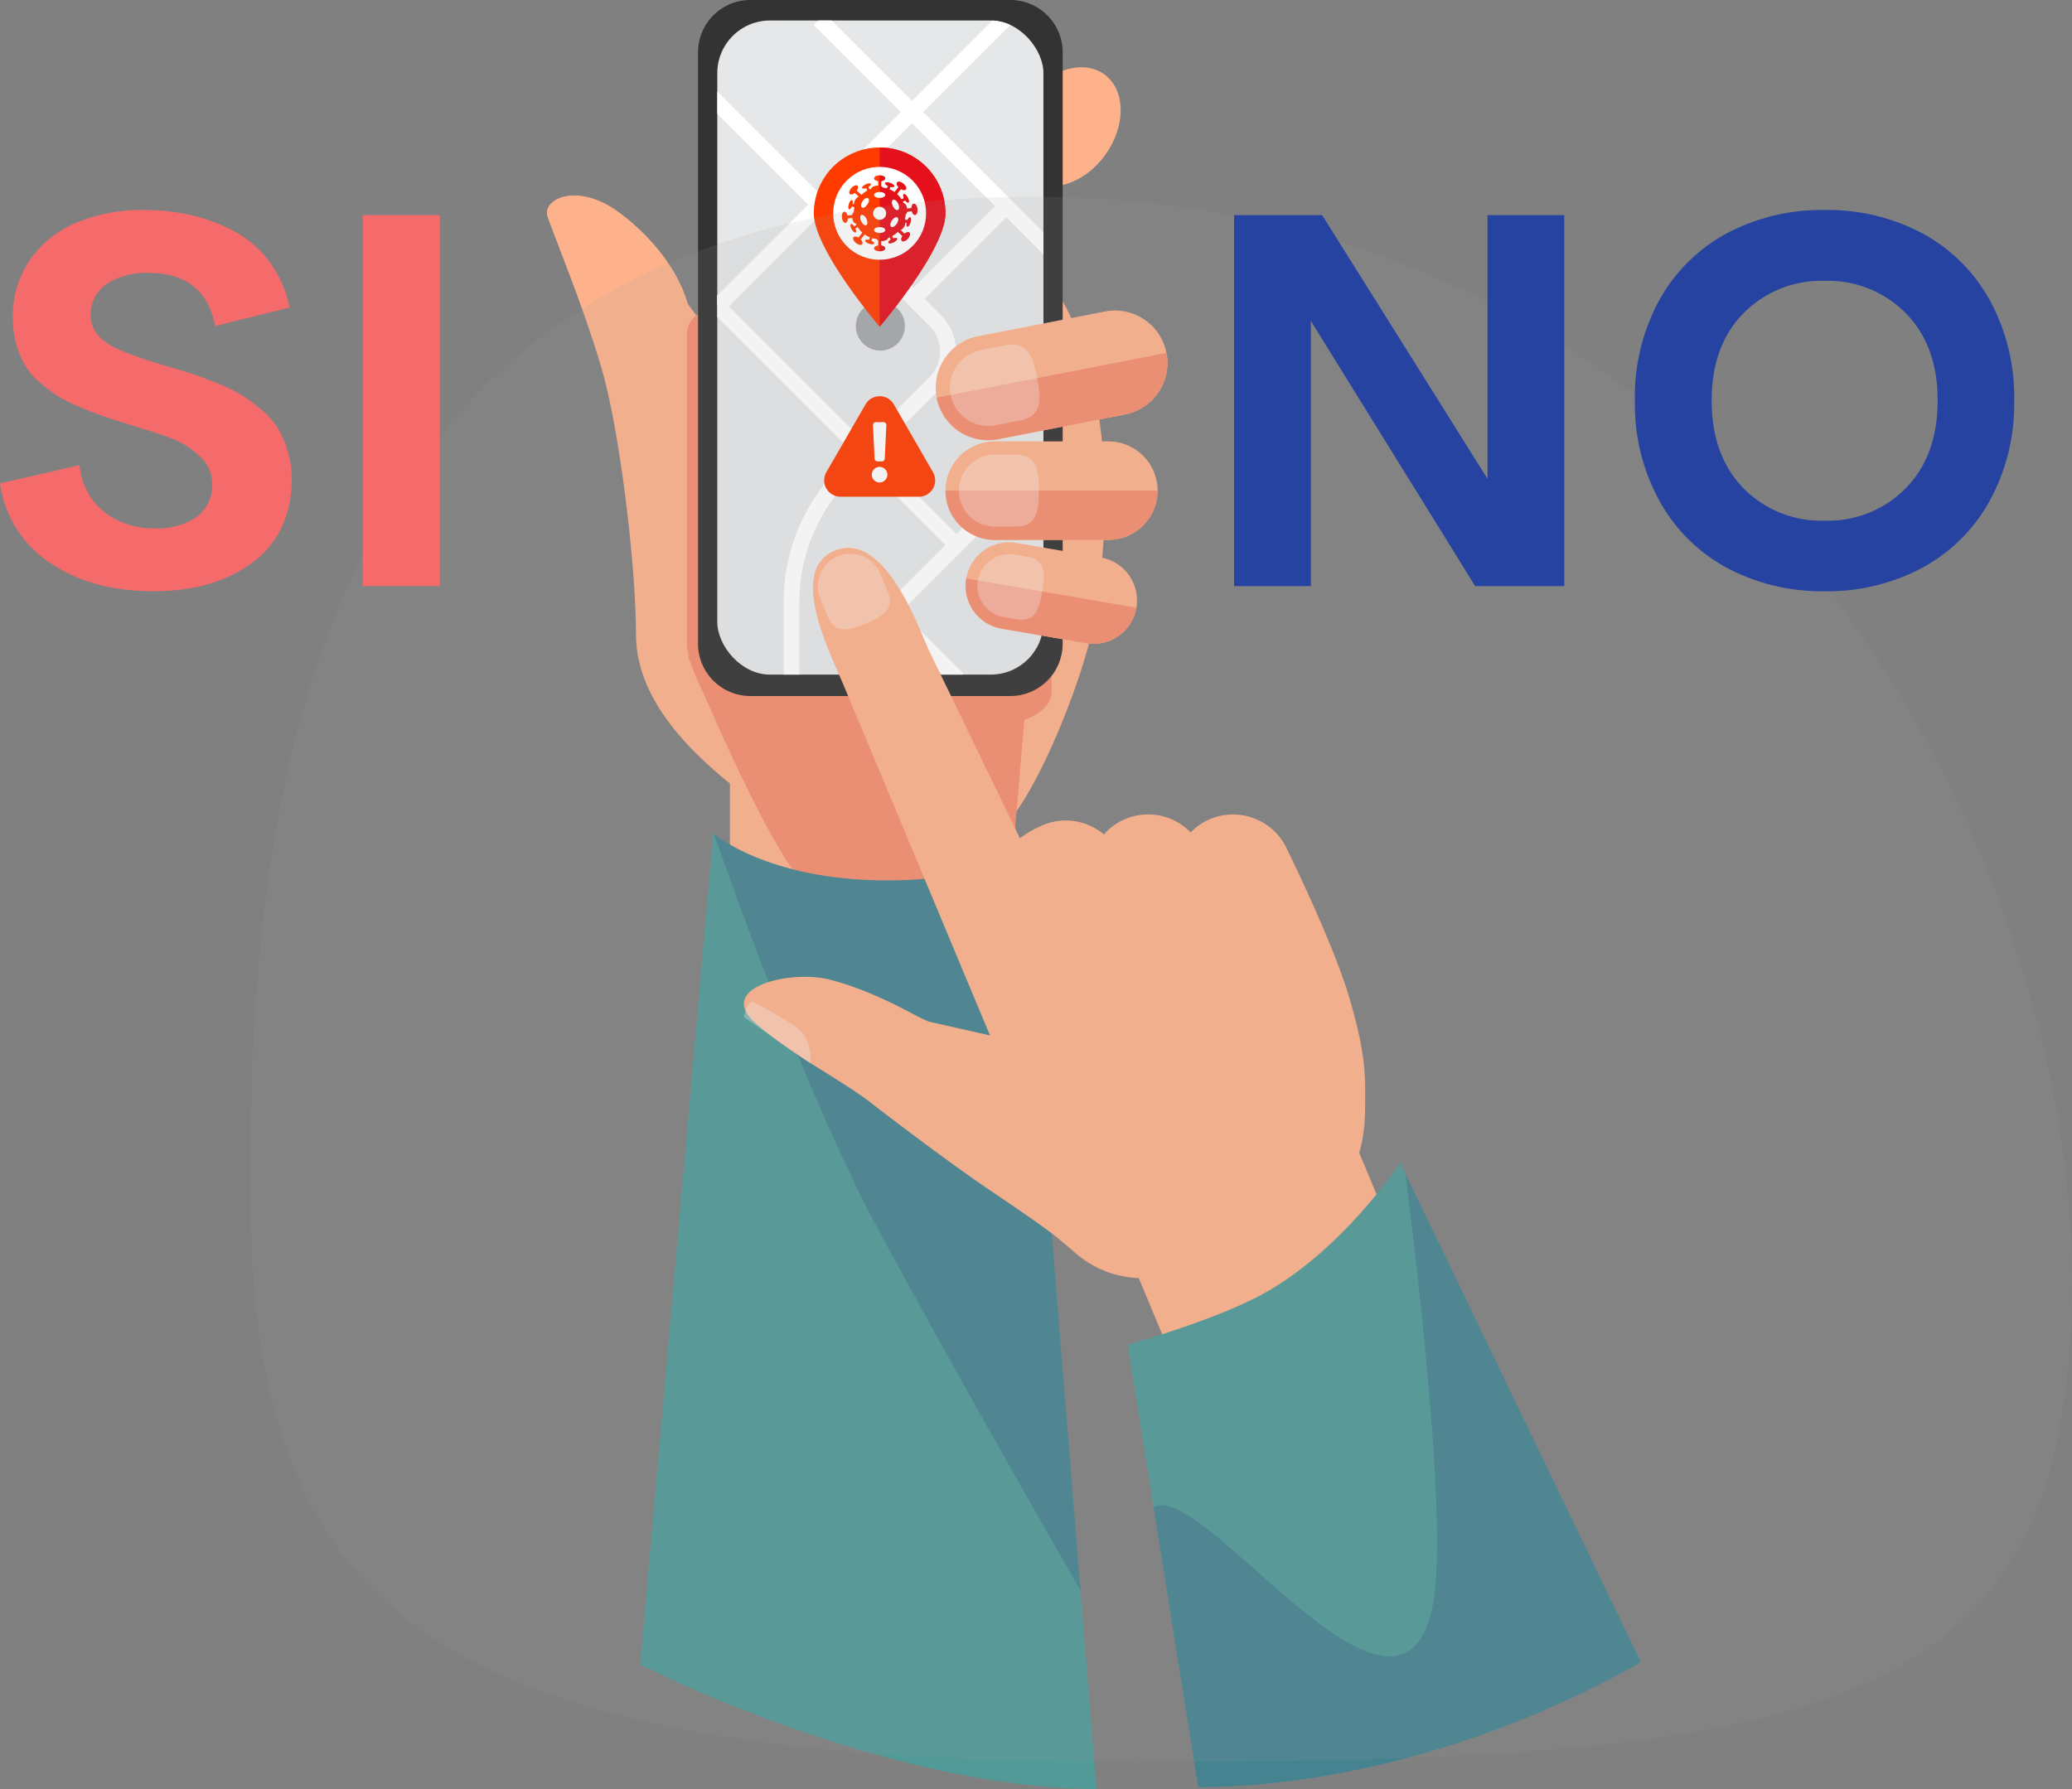 <svg xmlns="http://www.w3.org/2000/svg" xmlns:xlink="http://www.w3.org/1999/xlink" width="394.002" height="340.259" viewBox="0 0 394.002 340.259">
  <rect x="0" y="0" width="394.002" height="340.259" fill="#808080" stroke="none"/>
  <defs>
    <clipPath id="clip-path">
      <rect id="Rectángulo_2369" data-name="Rectángulo 2369" width="62.014" height="124.402" rx="10" fill="none"/>
    </clipPath>
    <clipPath id="clip-path-2">
      <path id="Trazado_21156" data-name="Trazado 21156" d="M3806.37,794.034c-.067-.584-.37-1.028-.678-.993-.255.029-.433.382-.447.836l-.827.095c0-.026-.007-.051-.012-.077-.1-.546-.394-.959-.684-.991-.039-.088-.079-.175-.122-.26l.448-.254c.226.316.482.5.621.418.167-.095.1-.527-.147-.967s-.586-.719-.752-.624c-.139.079-.116.392.039.748l-.449.254a4.953,4.953,0,0,0-.879-1.037l.748-.942c.393.229.787.265.947.063.192-.242-.024-.735-.484-1.1s-.99-.466-1.182-.223c-.16.2-.036.577.275.908l-.748.941a4.914,4.914,0,0,0-.981-.537l.17-.486c.378.089.691.056.744-.094.063-.181-.271-.464-.748-.63s-.915-.155-.978.026c-.053.151.17.372.521.538l-.17.486a4.9,4.9,0,0,0-.839-.169.537.537,0,0,0-.272-.254v-.972c.45-.065.781-.282.781-.54,0-.309-.477-.56-1.064-.56s-1.063.251-1.063.56c0,.257.33.474.78.54v.845a2.036,2.036,0,0,0-.308.012c-.551.062-.985.326-1.037.614q-.144.05-.283.109l-.223-.463c.33-.2.528-.448.459-.592-.083-.173-.52-.136-.975.083s-.756.536-.673.709c.069.144.384.142.749.011l.223.464a4.958,4.958,0,0,0-1.109.825l-.893-.805c.252-.378.313-.768.122-.941-.23-.207-.735-.021-1.128.415s-.527.958-.3,1.165c.191.172.574.072.923-.218l.76.685a1.508,1.508,0,0,0-.7.707,1.708,1.708,0,0,0-.219.789l-.25-.074c.071-.382.022-.692-.131-.738-.184-.055-.45.294-.593.778s-.11.921.073.975c.153.046.363-.188.512-.547l.493.146a4.928,4.928,0,0,0-.134.952.7.7,0,0,0-.3.523l-.892.1c-.116-.439-.37-.743-.625-.714-.307.035-.5.537-.435,1.121s.37,1.029.678.994c.255-.029.433-.382.447-.837l.826-.094c0,.025.007.051.013.076.1.546.395.96.685.992.038.088.078.175.122.26l-.449.254c-.226-.316-.482-.5-.621-.418-.167.095-.1.528.147.967s.586.719.753.624c.139-.078.116-.392-.04-.748l.449-.254a4.944,4.944,0,0,0,.879,1.036l-.748.942c-.394-.228-.787-.265-.947-.063-.192.242.025.735.485,1.1s.988.466,1.181.223c.16-.2.037-.577-.275-.908l.748-.941a4.921,4.921,0,0,0,.981.537l-.17.486c-.378-.089-.691-.057-.744.094-.063.181.271.463.748.63s.915.155.978-.026c.053-.151-.17-.372-.521-.538l.17-.486a4.876,4.876,0,0,0,.838.169.534.534,0,0,0,.273.255v.971c-.45.065-.78.282-.78.54,0,.309.476.56,1.063.56s1.064-.251,1.064-.56c0-.258-.331-.474-.781-.54v-.845a2.086,2.086,0,0,0,.307-.012c.552-.062.985-.326,1.037-.613.1-.034.191-.07.284-.109l.223.464c-.33.2-.528.448-.459.592.083.173.52.136.975-.083s.756-.536.674-.709c-.07-.144-.384-.142-.75-.011l-.223-.464a4.944,4.944,0,0,0,1.109-.825l.894.805c-.252.378-.313.768-.122.941.23.207.735.021,1.128-.415s.526-.958.3-1.165c-.191-.173-.574-.072-.923.218l-.761-.686a1.507,1.507,0,0,0,.7-.707,1.714,1.714,0,0,0,.219-.789l.251.074c-.071.382-.023.692.13.738.184.055.45-.293.594-.777s.11-.921-.074-.975c-.153-.045-.363.188-.512.547l-.494-.146a4.859,4.859,0,0,0,.134-.953.7.7,0,0,0,.3-.522l.893-.1c.116.439.37.743.625.714C3806.241,795.12,3806.437,794.618,3806.37,794.034Z" transform="translate(-3792.016 -787.637)" fill="#ff3b00"/>
    </clipPath>
    <clipPath id="clip-path-3">
      <path id="Trazado_21173" data-name="Trazado 21173" d="M3502.52,1777.443s10.167,8.965,33,8.965,25.314-8.024,25.314-8.024l14.564,180.833c-26.914,0-60.7-10.937-86.763-23.645Z" transform="translate(-3488.631 -1777.443)" fill="#519a98"/>
    </clipPath>
    <clipPath id="clip-path-4">
      <path id="Trazado_21180" data-name="Trazado 21180" d="M4273.737,2273.018s-11.314,17.319-27.085,25.489c-9.562,4.953-24.733,9.117-24.733,9.117l13.406,84.165c24.308,0,55.126-7.321,84.193-23.74Z" transform="translate(-4221.919 -2273.018)" fill="#519a98"/>
    </clipPath>
  </defs>
  <g id="Grupo_10887" data-name="Grupo 10887" transform="translate(-739.467 -2683.527)">
    <g id="Grupo_10880" data-name="Grupo 10880" transform="translate(-65.531 4)">
      <g id="Grupo_10879" data-name="Grupo 10879" transform="translate(-2439.248 2155.741)">
        <path id="Trazado_21142" data-name="Trazado 21142" d="M4065.354,626.327c4.088,2.956,4.168,9.822.182,15.333s-10.532,7.585-14.62,4.628-4.169-9.822-.182-15.334S4061.267,623.37,4065.354,626.327Z" transform="translate(-611.126 -88.401)" fill="#feb28b"/>
        <path id="Trazado_21143" data-name="Trazado 21143" d="M3446.321,838s12.749,19.611,6.1,60.065c-2.067,12.585-14.24,42.058-20.955,42.058s-34.1.3-44.564-7.477c-9.84-7.308-21.716-18.073-21.716-31.305s-3.134-39.324-6.678-51.093c-3.761-12.47-8.152-22.773-10.15-28.406-1.583-4.464,12.084-9.831,23.873,11.94,4.843,8.944,11.714,17.013,26.793,16.128S3446.321,838,3446.321,838Z" transform="translate(0 -256.856)" fill="#feb28b"/>
        <rect id="Rectángulo_2367" data-name="Rectángulo 2367" width="54.265" height="35.268" transform="translate(3383.05 667.934)" fill="#feb28b"/>
        <path id="Trazado_21144" data-name="Trazado 21144" d="M3560.694,1371.306s15.319,37.244,22.281,43.226,19.856,9.964,19.856,9.964l17.811,5.616,6.758-79.156Z" transform="translate(-185.603 -722.601)" fill="#f58d6f"/>
        <path id="Trazado_21145" data-name="Trazado 21145" d="M3465.118,849.88l5.887,47.633s9.241-18.041,6.418-30.012C3474.944,856.986,3465.118,849.88,3465.118,849.88Z" transform="translate(-102.109 -284.87)" fill="#feb28b"/>
        <g id="Grupo_10869" data-name="Grupo 10869" transform="translate(3374.866 523.786)">
          <path id="Trazado_21146" data-name="Trazado 21146" d="M3558.912,1042.581c0,3.326,4.463,15.22,9.95,15.22H3618.3c5.484,0,9.949-2.708,9.949-6.033V983.541c0-3.326-4.465-6.034-9.949-6.034h-49.441c-5.487,0-9.95,2.708-9.95,6.034Z" transform="translate(-3558.912 -920.149)" fill="#f58d6f"/>
          <path id="Trazado_21147" data-name="Trazado 21147" d="M3635.043,656.168a9.957,9.957,0,0,0,9.947-9.949V533.735a9.957,9.957,0,0,0-9.947-9.949H3585.6a9.959,9.959,0,0,0-9.951,9.949V646.219a9.959,9.959,0,0,0,9.951,9.949Z" transform="translate(-3573.536 -523.786)" fill="#333"/>
          <g id="Grupo_10858" data-name="Grupo 10858" transform="translate(5.778 3.902)">
            <g id="Grupo_10857" data-name="Grupo 10857" clip-path="url(#clip-path)">
              <g id="Grupo_10856" data-name="Grupo 10856" transform="translate(-8.376 -0.641)">
                <rect id="Rectángulo_2368" data-name="Rectángulo 2368" width="78.392" height="126.112" transform="translate(0.274 0.143)" fill="#e6e7e8"/>
                <g id="Grupo_10855" data-name="Grupo 10855">
                  <path id="Trazado_21148" data-name="Trazado 21148" d="M3538.361,611.9l49.8,49.8a8.369,8.369,0,0,1,0,11.836l-17.106,17.106a34.857,34.857,0,0,0-10.209,24.647v15.214" transform="translate(-3538.361 -604.023)" fill="none" stroke="#fff" stroke-miterlimit="10" stroke-width="3"/>
                  <line id="Línea_119" data-name="Línea 119" x2="50.708" y2="50.708" transform="translate(27.789 0.43)" fill="none" stroke="#fff" stroke-miterlimit="10" stroke-width="3"/>
                  <path id="Trazado_21149" data-name="Trazado 21149" d="M3540.627,920.1l53.574,53.573,25.354-25.354" transform="translate(-3540.341 -873.263)" fill="none" stroke="#fff" stroke-miterlimit="10" stroke-width="3"/>
                  <line id="Línea_120" data-name="Línea 120" y1="54.862" x2="54.862" transform="translate(8.595)" fill="none" stroke="#fff" stroke-miterlimit="10" stroke-width="3"/>
                  <line id="Línea_121" data-name="Línea 121" y1="16.903" x2="16.903" transform="translate(46.125 36.241)" fill="none" stroke="#fff" stroke-miterlimit="10" stroke-width="3"/>
                  <path id="Trazado_21150" data-name="Trazado 21150" d="M3877.3,1343.882l-12.605,12.605,12.892,12.892" transform="translate(-3823.439 -1243.468)" fill="none" stroke="#fff" stroke-miterlimit="10" stroke-width="3"/>
                </g>
              </g>
            </g>
          </g>
          <circle id="Elipse_779" data-name="Elipse 779" cx="4.663" cy="4.663" r="4.663" transform="translate(30.19 62.022) rotate(-45)" fill="#a6a8ab"/>
          <g id="Grupo_10860" data-name="Grupo 10860" transform="translate(26.098 75.367)">
            <path id="Trazado_21151" data-name="Trazado 21151" d="M3773.209,1121.512l-7.436,12.879a3.114,3.114,0,0,0,2.7,4.671h14.871a3.114,3.114,0,0,0,2.7-4.671l-7.436-12.879A3.114,3.114,0,0,0,3773.209,1121.512Z" transform="translate(-3765.351 -1119.955)" fill="#ff3b00"/>
            <g id="Grupo_10859" data-name="Grupo 10859" transform="translate(9.074 4.93)">
              <path id="Trazado_21152" data-name="Trazado 21152" d="M3838.576,1170.415a1.481,1.481,0,1,1,.033,0Zm-.929-4.524-.31-6.38a.536.536,0,0,1,.536-.562h1.474a.537.537,0,0,1,.536.562l-.31,6.38a.536.536,0,0,1-.536.51h-.854A.536.536,0,0,1,3837.646,1165.891Z" transform="translate(-3837.128 -1158.949)" fill="#fff"/>
            </g>
          </g>
          <g id="Grupo_10868" data-name="Grupo 10868" transform="translate(24.132 28.053)">
            <path id="Trazado_21153" data-name="Trazado 21153" d="M3749.8,758.211c0,6.914,12.52,21.573,12.52,21.573s12.52-14.659,12.52-21.573a12.52,12.52,0,0,0-25.04,0Z" transform="translate(-3749.804 -745.691)" fill="#ff3b00"/>
            <path id="Trazado_21154" data-name="Trazado 21154" d="M3848.84,745.691v34.093s12.52-14.659,12.52-21.573A12.52,12.52,0,0,0,3848.84,745.691Z" transform="translate(-3836.32 -745.691)" fill="#e4111c"/>
            <circle id="Elipse_780" data-name="Elipse 780" cx="8.83" cy="8.83" r="8.83" transform="translate(0.032 12.52) rotate(-45)" fill="#fff"/>
            <g id="Grupo_10867" data-name="Grupo 10867" transform="translate(5.336 5.303)">
              <g id="Grupo_10862" data-name="Grupo 10862">
                <path id="Trazado_21155" data-name="Trazado 21155" d="M3806.37,794.034c-.067-.584-.37-1.028-.678-.993-.255.029-.433.382-.447.836l-.827.095c0-.026-.007-.051-.012-.077-.1-.546-.394-.959-.684-.991-.039-.088-.079-.175-.122-.26l.448-.254c.226.316.482.5.621.418.167-.095.1-.527-.147-.967s-.586-.719-.752-.624c-.139.079-.116.392.039.748l-.449.254a4.953,4.953,0,0,0-.879-1.037l.748-.942c.393.229.787.265.947.063.192-.242-.024-.735-.484-1.1s-.99-.466-1.182-.223c-.16.2-.036.577.275.908l-.748.941a4.914,4.914,0,0,0-.981-.537l.17-.486c.378.089.691.056.744-.094.063-.181-.271-.464-.748-.63s-.915-.155-.978.026c-.053.151.17.372.521.538l-.17.486a4.9,4.9,0,0,0-.839-.169.537.537,0,0,0-.272-.254v-.972c.45-.065.781-.282.781-.54,0-.309-.477-.56-1.064-.56s-1.063.251-1.063.56c0,.257.33.474.78.54v.845a2.036,2.036,0,0,0-.308.012c-.551.062-.985.326-1.037.614q-.144.05-.283.109l-.223-.463c.33-.2.528-.448.459-.592-.083-.173-.52-.136-.975.083s-.756.536-.673.709c.069.144.384.142.749.011l.223.464a4.958,4.958,0,0,0-1.109.825l-.893-.805c.252-.378.313-.768.122-.941-.23-.207-.735-.021-1.128.415s-.527.958-.3,1.165c.191.172.574.072.923-.218l.76.685a1.508,1.508,0,0,0-.7.707,1.708,1.708,0,0,0-.219.789l-.25-.074c.071-.382.022-.692-.131-.738-.184-.055-.45.294-.593.778s-.11.921.073.975c.153.046.363-.188.512-.547l.493.146a4.928,4.928,0,0,0-.134.952.7.7,0,0,0-.3.523l-.892.1c-.116-.439-.37-.743-.625-.714-.307.035-.5.537-.435,1.121s.37,1.029.678.994c.255-.029.433-.382.447-.837l.826-.094c0,.025.007.051.013.076.1.546.395.96.685.992.038.088.078.175.122.26l-.449.254c-.226-.316-.482-.5-.621-.418-.167.095-.1.528.147.967s.586.719.753.624c.139-.078.116-.392-.04-.748l.449-.254a4.944,4.944,0,0,0,.879,1.036l-.748.942c-.394-.228-.787-.265-.947-.063-.192.242.025.735.485,1.1s.988.466,1.181.223c.16-.2.037-.577-.275-.908l.748-.941a4.921,4.921,0,0,0,.981.537l-.17.486c-.378-.089-.691-.057-.744.094-.063.181.271.463.748.63s.915.155.978-.026c.053-.151-.17-.372-.521-.538l.17-.486a4.876,4.876,0,0,0,.838.169.534.534,0,0,0,.273.255v.971c-.45.065-.78.282-.78.54,0,.309.476.56,1.063.56s1.064-.251,1.064-.56c0-.258-.331-.474-.781-.54v-.845a2.086,2.086,0,0,0,.307-.012c.552-.062.985-.326,1.037-.613.1-.034.191-.07.284-.109l.223.464c-.33.2-.528.448-.459.592.083.173.52.136.975-.083s.756-.536.674-.709c-.07-.144-.384-.142-.75-.011l-.223-.464a4.944,4.944,0,0,0,1.109-.825l.894.805c-.252.378-.313.768-.122.941.23.207.735.021,1.128-.415s.526-.958.3-1.165c-.191-.173-.574-.072-.923.218l-.761-.686a1.507,1.507,0,0,0,.7-.707,1.714,1.714,0,0,0,.219-.789l.251.074c-.071.382-.023.692.13.738.184.055.45-.293.594-.777s.11-.921-.074-.975c-.153-.045-.363.188-.512.547l-.494-.146a4.859,4.859,0,0,0,.134-.953.7.7,0,0,0,.3-.522l.893-.1c.116.439.37.743.625.714C3806.241,795.12,3806.437,794.618,3806.37,794.034Z" transform="translate(-3792.016 -787.637)" fill="#ff3b00"/>
                <g id="Grupo_10861" data-name="Grupo 10861" clip-path="url(#clip-path-2)">
                  <rect id="Rectángulo_2370" data-name="Rectángulo 2370" width="7.357" height="15.057" transform="translate(7.184 -0.311)" fill="#e4111c"/>
                </g>
              </g>
              <g id="Grupo_10866" data-name="Grupo 10866" transform="translate(3.489 3.156)">
                <circle id="Elipse_781" data-name="Elipse 781" cx="1.238" cy="1.238" r="1.238" transform="translate(1.944 4.061) rotate(-45)" fill="#fff"/>
                <g id="Grupo_10863" data-name="Grupo 10863" transform="translate(2.626)">
                  <path id="Trazado_21157" data-name="Trazado 21157" d="M3842.524,813.168c0,.311-.479.563-1.069.563s-1.07-.252-1.07-.563.479-.563,1.07-.563S3842.524,812.857,3842.524,813.168Z" transform="translate(-3840.385 -812.605)" fill="#fff"/>
                  <ellipse id="Elipse_782" data-name="Elipse 782" cx="1.069" cy="0.563" rx="1.069" ry="0.563" transform="translate(0 6.677)" fill="#fff"/>
                </g>
                <g id="Grupo_10864" data-name="Grupo 10864" transform="translate(0.155 1.117)">
                  <path id="Trazado_21158" data-name="Trazado 21158" d="M3822.186,821.5c.259.171.206.709-.12,1.2s-.8.754-1.059.582-.206-.709.119-1.2S3821.927,821.326,3822.186,821.5Z" transform="translate(-3820.844 -821.444)" fill="#fff"/>
                  <path id="Trazado_21159" data-name="Trazado 21159" d="M3866.263,850.585c.259.171.206.709-.12,1.2s-.8.754-1.059.583-.206-.709.12-1.2S3866,850.413,3866.263,850.585Z" transform="translate(-3859.348 -846.855)" fill="#fff"/>
                </g>
                <g id="Grupo_10865" data-name="Grupo 10865" transform="translate(0 1.46)">
                  <path id="Trazado_21160" data-name="Trazado 21160" d="M3819.838,847.076c.28-.135.715.187.971.72s.237,1.073-.044,1.207-.714-.187-.97-.72S3819.558,847.211,3819.838,847.076Z" transform="translate(-3819.615 -844.152)" fill="#fff"/>
                  <path id="Trazado_21161" data-name="Trazado 21161" d="M3867.428,824.184c.28-.135.714.187.971.719s.236,1.073-.044,1.208-.715-.187-.971-.72S3867.148,824.319,3867.428,824.184Z" transform="translate(-3861.188 -824.154)" fill="#fff"/>
                </g>
              </g>
            </g>
          </g>
        </g>
        <g id="Grupo_10873" data-name="Grupo 10873" transform="translate(3422.172 582.839)">
          <g id="Grupo_10870" data-name="Grupo 10870" transform="translate(5.688 44.093)">
            <path id="Trazado_21162" data-name="Trazado 21162" d="M4010.58,1352.138a8.268,8.268,0,0,1-9.56,6.745l-16.042-2.766a8.268,8.268,0,0,1-6.752-9.558h0a8.267,8.267,0,0,1,9.556-6.744l16.042,2.765a8.284,8.284,0,0,1,6.756,9.557Z" transform="translate(-3978.104 -1339.694)" fill="#feb28b"/>
            <path id="Trazado_21163" data-name="Trazado 21163" d="M3984.978,1403.563l16.042,2.766a8.269,8.269,0,0,0,9.56-6.746l-32.354-5.578A8.268,8.268,0,0,0,3984.978,1403.563Z" transform="translate(-3978.104 -1387.139)" fill="#f58d6f"/>
            <path id="Trazado_21164" data-name="Trazado 21164" d="M4003.09,1369.748l-2.147-.37a6.041,6.041,0,0,1-4.934-6.981h0a6.038,6.038,0,0,1,6.981-4.923l2.146.37c3.288.567,3.865,2.3,3.114,6.663S4006.377,1370.316,4003.09,1369.748Z" transform="translate(-3993.668 -1355.149)" fill="#fff" opacity="0.3"/>
          </g>
          <g id="Grupo_10871" data-name="Grupo 10871" transform="translate(1.866 24.895)">
            <path id="Trazado_21165" data-name="Trazado 21165" d="M3988.207,1197.2a9.366,9.366,0,0,1-9.365,9.371h-21.6a9.365,9.365,0,0,1-9.367-9.371h0a9.367,9.367,0,0,1,9.367-9.365h21.6a9.368,9.368,0,0,1,9.365,9.365Z" transform="translate(-3947.874 -1187.831)" fill="#feb28b"/>
            <path id="Trazado_21166" data-name="Trazado 21166" d="M3957.241,1271.279h21.6a9.366,9.366,0,0,0,9.365-9.371h-40.333A9.365,9.365,0,0,0,3957.241,1271.279Z" transform="translate(-3947.874 -1252.543)" fill="#f58d6f"/>
            <path id="Trazado_21167" data-name="Trazado 21167" d="M3978.524,1221.483h-3.617a6.835,6.835,0,0,1-6.841-6.845h0a6.842,6.842,0,0,1,6.841-6.841h3.617c3.779,0,4.752,1.829,4.752,6.841S3982.3,1221.483,3978.524,1221.483Z" transform="translate(-3965.513 -1205.274)" fill="#fff" opacity="0.3"/>
          </g>
          <g id="Grupo_10872" data-name="Grupo 10872" transform="translate(0 0)">
            <path id="Trazado_21168" data-name="Trazado 21168" d="M3977,998.982a9.979,9.979,0,0,1-7.885,11.707l-24.108,4.7a9.975,9.975,0,0,1-11.7-7.89h0a9.979,9.979,0,0,1,7.886-11.7l24.108-4.7a9.98,9.98,0,0,1,11.7,7.889Z" transform="translate(-3933.114 -990.907)" fill="#feb28b"/>
            <path id="Trazado_21169" data-name="Trazado 21169" d="M3946.289,1071.179l24.108-4.7a9.979,9.979,0,0,0,7.884-11.707l-43.7,8.513A9.975,9.975,0,0,0,3946.289,1071.179Z" transform="translate(-3934.4 -1046.702)" fill="#f58d6f"/>
            <path id="Trazado_21170" data-name="Trazado 21170" d="M3967.644,1056.809l-4.336.846a7.275,7.275,0,0,1-8.546-5.757h0a7.287,7.287,0,0,1,5.76-8.547l4.336-.845c3.948-.769,5.34.949,6.36,6.185S3971.592,1056.04,3967.644,1056.809Z" transform="translate(-3951.907 -1035.83)" fill="#fff" opacity="0.3"/>
          </g>
        </g>
        <g id="Grupo_10875" data-name="Grupo 10875" transform="translate(3365.981 682.271)">
          <path id="Trazado_21171" data-name="Trazado 21171" d="M3502.52,1777.443s10.167,8.965,33,8.965,25.314-8.024,25.314-8.024l14.564,180.833c-26.914,0-60.7-10.937-86.763-23.645Z" transform="translate(-3488.631 -1777.443)" fill="#519a98"/>
          <g id="Grupo_10874" data-name="Grupo 10874" transform="translate(0)" clip-path="url(#clip-path-3)">
            <path id="Trazado_21172" data-name="Trazado 21172" d="M3566.7,1683.712s18.827,56.725,35.8,87.971c22.974,42.289,45.49,80.689,45.49,80.689l.206-35.747-6.037-132.913Z" transform="translate(-3556.829 -1695.561)" fill="#090070" opacity="0.15"/>
          </g>
        </g>
        <g id="Grupo_10878" data-name="Grupo 10878" transform="translate(3385.709 627.989)">
          <path id="Trazado_21174" data-name="Trazado 21174" d="M3733.372,1399.62a11.083,11.083,0,0,0-3.739,2.563,11.262,11.262,0,0,0-12.4-2.569,11.109,11.109,0,0,0-4.1,2.949,11.244,11.244,0,0,0-11.563-1.788,21.145,21.145,0,0,0-4.418,2.509l-17.537-36.243c-2.409-5.761-8.771-22.165-17.7-18.433s-.854,19.42,1.554,25.181l28,67-11.686-2.643c-.078-.038-.157-.075-.234-.1-2.787-1.143-9.285-5.388-18.419-7.841-7.363-1.977-22.129,1.381-14.158,8.328,7.154,6.235,16.194,10.705,21.578,14.863,6.971,5.376,16.331,12.392,22.633,16.651,4.611,3.117,8.964,6.059,12.311,8.6.907.687,2.535,2.063,4.347,3.63a19.175,19.175,0,0,0,19.938,3.188l23.371-9.767c7.938-3.318,11.445-11.464,11.624-20.065.151-7.269.161-11.244-2.917-21.818s-11.734-28.076-11.734-28.076a11.308,11.308,0,0,0-14.755-6.116Z" transform="translate(-3644.681 -1348.061)" fill="#feb28b"/>
          <path id="Trazado_21175" data-name="Trazado 21175" d="M4218.276,2270.635l44.168-18.461-12-28.706-44.168,18.459Z" transform="translate(-4135.281 -2112.801)" fill="#feb28b"/>
          <path id="Trazado_21176" data-name="Trazado 21176" d="M3769.017,1363.878l-1.3-3.106a6.175,6.175,0,0,0-8.089-3.319h0a6.178,6.178,0,0,0-3.315,8.084l1.3,3.107c1.316,3.149,3.178,3.325,7.355,1.58S3770.334,1367.028,3769.017,1363.878Z" transform="translate(-3741.781 -1355.845)" fill="#fff" opacity="0.3"/>
          <path id="Trazado_21177" data-name="Trazado 21177" d="M3657.375,2042.683s.626-4.758-2.811-6.993c-2.738-1.783-6.667-4.09-7.9-4.645s-1.886,2.856-1.886,2.856Z" transform="translate(-3644.768 -1944.651)" fill="#fff" opacity="0.3"/>
          <g id="Grupo_10877" data-name="Grupo 10877" transform="translate(72.973 116.932)">
            <path id="Trazado_21178" data-name="Trazado 21178" d="M4273.737,2273.018s-11.314,17.319-27.085,25.489c-9.562,4.953-24.733,9.117-24.733,9.117l13.406,84.165c24.308,0,55.126-7.321,84.193-23.74Z" transform="translate(-4221.919 -2273.018)" fill="#519a98"/>
            <g id="Grupo_10876" data-name="Grupo 10876" clip-path="url(#clip-path-4)">
              <path id="Trazado_21179" data-name="Trazado 21179" d="M4285.343,2191.862s10.837,76.838,6.693,95.142c-7.907,34.926-56.808-45.262-54.874-11a457.393,457.393,0,0,1-1.216,65.03l121.654-13.175,14.18-40.882Z" transform="translate(-4234.173 -2202.122)" fill="#090070" opacity="0.15"/>
            </g>
          </g>
        </g>
      </g>
      <path id="Trazado_21181" data-name="Trazado 21181" d="M215.064,35.432c134.561,0,168.257,28.21,168.257,109.985S368.864,333.145,234.3,333.145,36.852,209.044,36.852,127.269,80.5,35.432,215.064,35.432Z" transform="translate(1235.852 3050.101) rotate(180)" fill="rgba(152,152,152,0.12)"/>
    </g>
    <path id="Trazado_21182" data-name="Trazado 21182" d="M32.568.977q-11.621,0-19.58-5.4A21.639,21.639,0,0,1,3.467-19.531L18.6-23a12.853,12.853,0,0,0,4.663,8.911,15.473,15.473,0,0,0,9.888,3.1,12.772,12.772,0,0,0,7.715-2.173A7.328,7.328,0,0,0,43.8-19.58a6.848,6.848,0,0,0-2.49-5.225A16.272,16.272,0,0,0,36.353-28q-2.466-.952-7.935-2.612-.732-.244-1.074-.342-2.783-.879-4.492-1.465t-4.224-1.636a28.127,28.127,0,0,1-4.1-2.051,30.03,30.03,0,0,1-3.394-2.539A13.3,13.3,0,0,1,8.3-41.895a17.249,17.249,0,0,1-1.709-4.053,17.886,17.886,0,0,1-.684-5.029A18.888,18.888,0,0,1,9.2-62.085a20.186,20.186,0,0,1,8.887-7.08,32.344,32.344,0,0,1,12.72-2.368,40.181,40.181,0,0,1,9.2,1.025,32.239,32.239,0,0,1,8.228,3.149,20.154,20.154,0,0,1,6.567,5.811,21.848,21.848,0,0,1,3.735,8.569l-14.16,3.516q-1.9-10.107-12.7-10.107a13.9,13.9,0,0,0-7.861,2.051,6.948,6.948,0,0,0-3.076,6.2q0,3.857,5.127,6.25A76.4,76.4,0,0,0,35.693-41.7q2.881.879,4.688,1.465t4.541,1.709a31.554,31.554,0,0,1,4.443,2.173,32.88,32.88,0,0,1,3.711,2.71,14.594,14.594,0,0,1,3.149,3.516,19.01,19.01,0,0,1,1.929,4.37,18.264,18.264,0,0,1,.781,5.444,21.391,21.391,0,0,1-1.416,7.959,17.321,17.321,0,0,1-3.882,6.006A22.542,22.542,0,0,1,47.8-2.222,28.307,28.307,0,0,1,40.625.22,41.282,41.282,0,0,1,32.568.977ZM72.461,0V-70.557H87.109V0Z" transform="translate(736 2795)" fill="#f56b6b"/>
    <path id="Trazado_21183" data-name="Trazado 21183" d="M57.324-70.557h14.6V0H54.98L23.73-50.439V0H9.131V-70.557H25.879L57.324-20.41ZM121.436.977a38.353,38.353,0,0,1-18.53-4.419,32.034,32.034,0,0,1-12.866-12.72A38.254,38.254,0,0,1,85.352-35.3a38.218,38.218,0,0,1,4.688-19.165,31.912,31.912,0,0,1,12.866-12.671,38.525,38.525,0,0,1,18.53-4.395,38.383,38.383,0,0,1,18.506,4.395,31.954,31.954,0,0,1,12.842,12.671A38.218,38.218,0,0,1,157.471-35.3a38.254,38.254,0,0,1-4.687,19.141,32.034,32.034,0,0,1-12.866,12.72A38.25,38.25,0,0,1,121.436.977ZM106.006-18.6a20.724,20.724,0,0,0,15.43,6.152,20.681,20.681,0,0,0,15.43-6.177Q142.92-24.8,142.92-35.3q0-10.449-6.055-16.6a20.724,20.724,0,0,0-15.43-6.152,20.724,20.724,0,0,0-15.43,6.152q-6.055,6.152-6.055,16.6Q99.951-24.8,106.006-18.6Z" transform="translate(965 2795)" fill="#2643a2"/>
  </g>
</svg>
